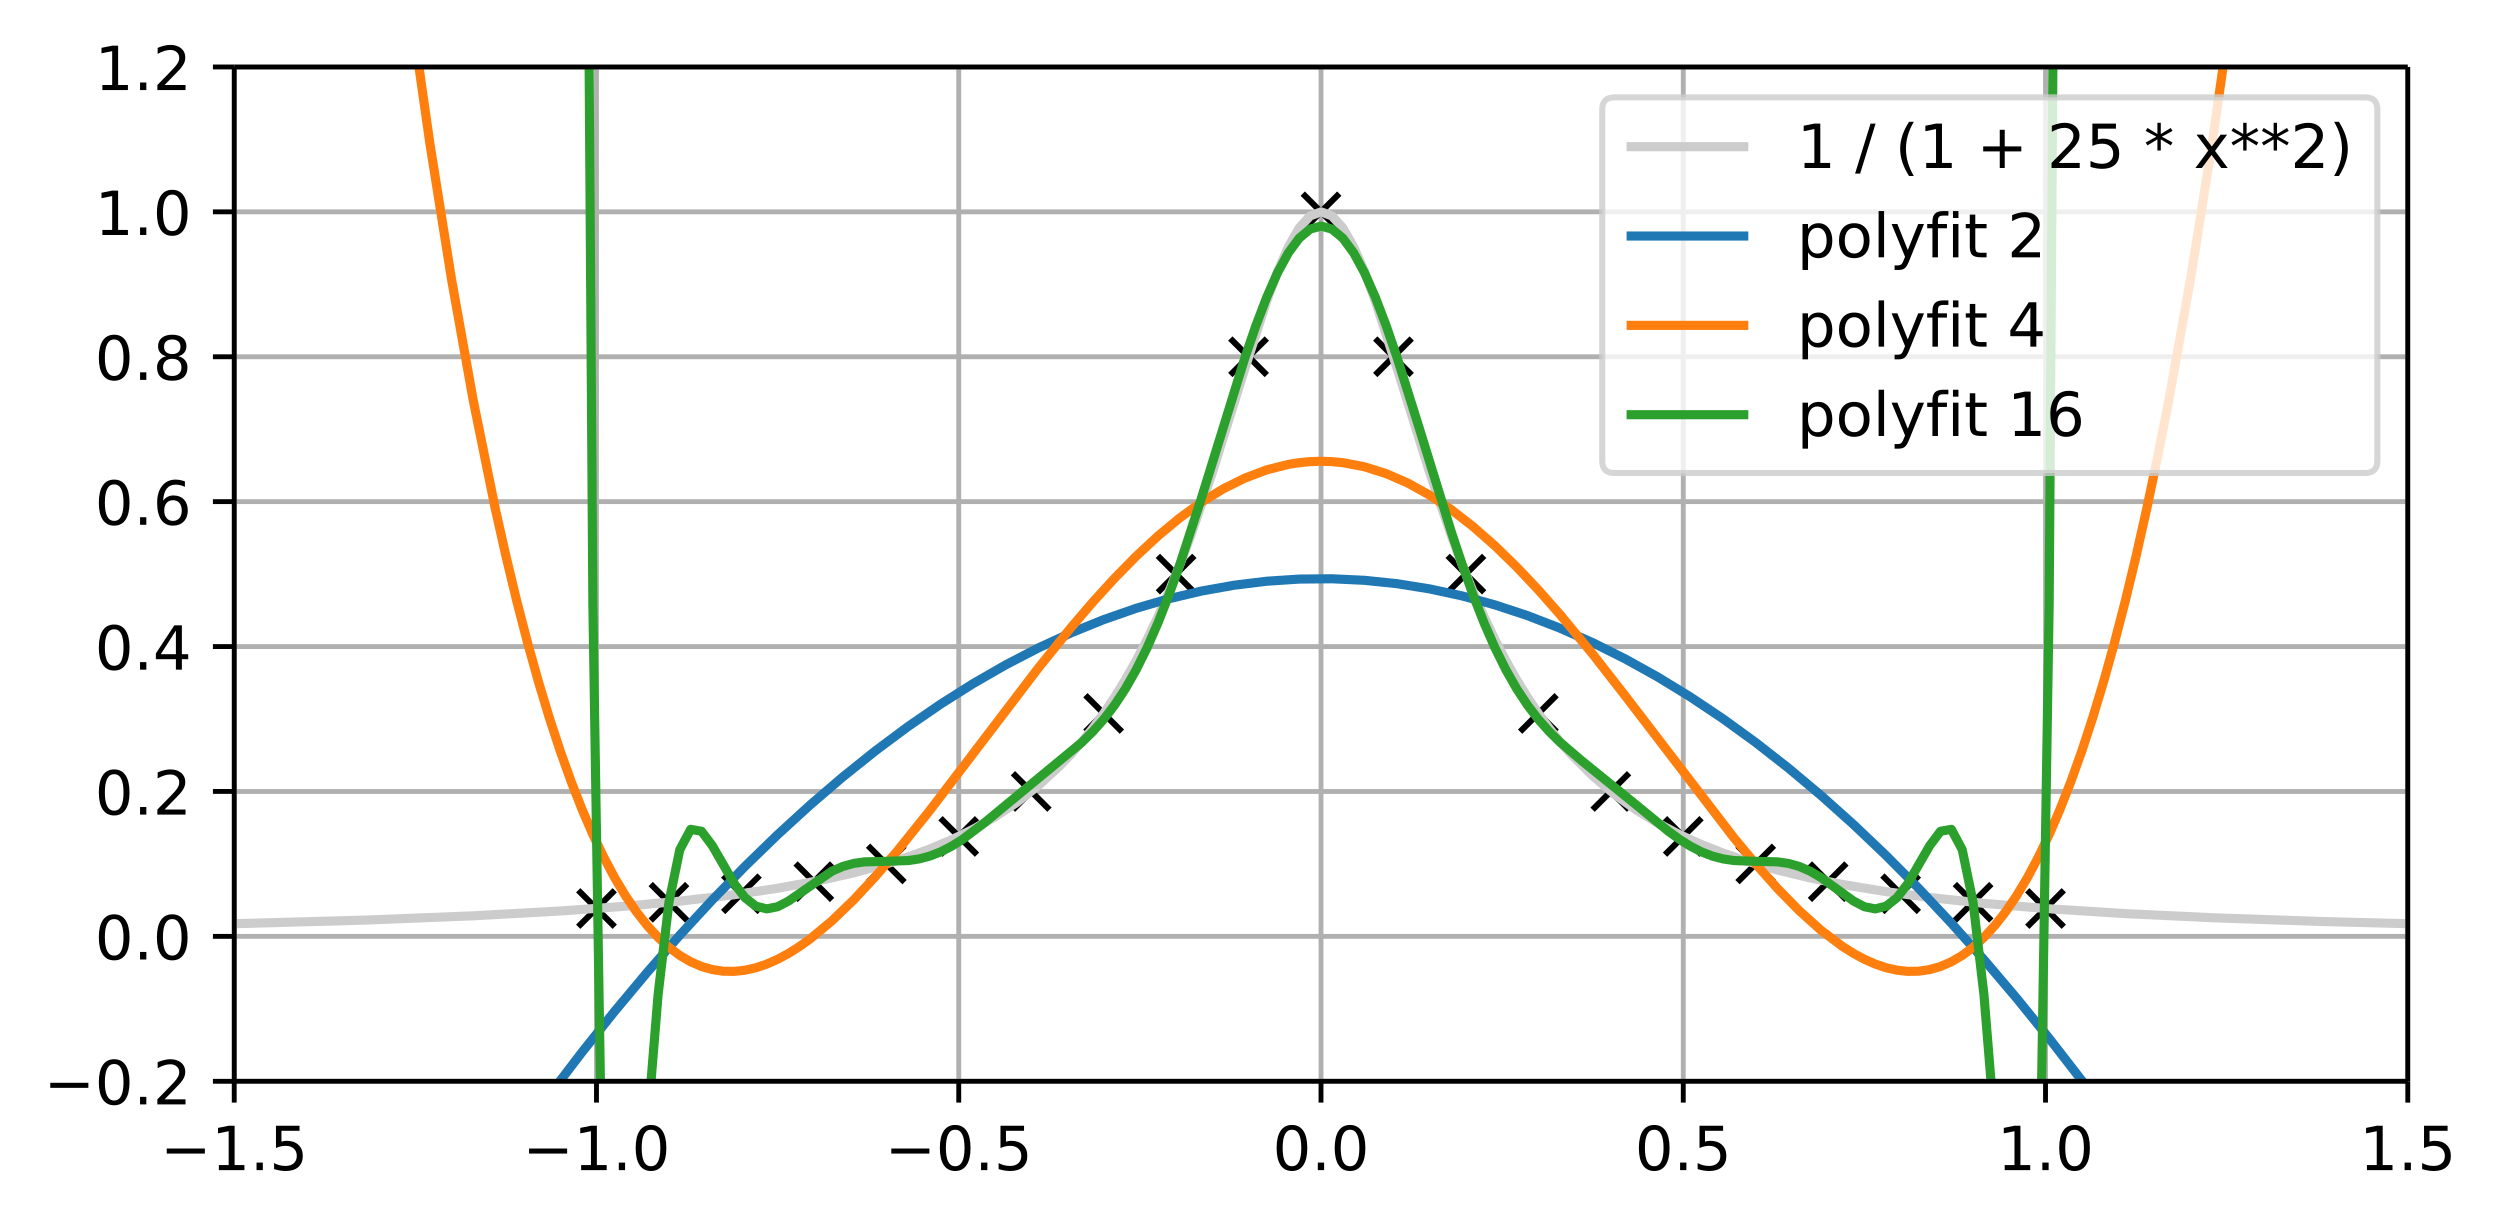<svg height="268.711" viewBox="0 0 410.754 201.533" width="547.672" xmlns="http://www.w3.org/2000/svg" xmlns:xlink="http://www.w3.org/1999/xlink"><defs><style>*{stroke-linecap:butt;stroke-linejoin:round}</style></defs><g id="figure_1"><path d="M0 201.533h410.754V0H0z" fill="none" id="patch_1"/><g id="axes_1"><path d="M38.483 177.655h357.12V11H38.483z" fill="none" id="patch_2"/><g id="matplotlib.axis_1"><g id="xtick_1"><path clip-path="url(#p2f97c14845)" d="M38.483 177.655V11" fill="none" stroke="#b0b0b0" stroke-linecap="square" stroke-width=".8" id="line2d_1"/><g id="line2d_2"><defs><path d="M0 0v3.5" id="m88cfa66fb5" stroke="#000" stroke-width=".8"/></defs><use x="38.483" xlink:href="#m88cfa66fb5" y="177.655" stroke="#000" stroke-width=".8"/></g><g id="text_1"><defs><path d="M10.594 35.5h62.593v-8.297H10.594z" id="DejaVuSans-8722"/><path d="M12.406 8.297h16.11v55.625l-17.532-3.516v8.985l17.438 3.515h9.86V8.296H54.39V0H12.406z" id="DejaVuSans-49"/><path d="M10.688 12.406H21V0H10.687z" id="DejaVuSans-46"/><path d="M10.797 72.906h38.719v-8.312H19.828v-17.86q2.14.735 4.281 1.094 2.157.36 4.313.36 12.203 0 19.328-6.688 7.14-6.688 7.14-18.11 0-11.765-7.328-18.296-7.328-6.516-20.656-6.516-4.593 0-9.36.781-4.75.782-9.827 2.344v9.922q4.39-2.39 9.078-3.563 4.687-1.171 9.906-1.171 8.453 0 13.375 4.437 4.938 4.438 4.938 12.063 0 7.609-4.938 12.047-4.922 4.453-13.375 4.453-3.953 0-7.89-.875-3.922-.875-8.016-2.735z" id="DejaVuSans-53"/></defs><g transform="matrix(.1 0 0 -.1 26.341 192.254)"><use xlink:href="#DejaVuSans-8722"/><use x="83.789" xlink:href="#DejaVuSans-49"/><use x="147.412" xlink:href="#DejaVuSans-46"/><use x="179.199" xlink:href="#DejaVuSans-53"/></g></g></g><g id="xtick_2"><path clip-path="url(#p2f97c14845)" d="M98.003 177.655V11" fill="none" stroke="#b0b0b0" stroke-linecap="square" stroke-width=".8" id="line2d_3"/><use x="98.003" xlink:href="#m88cfa66fb5" y="177.655" stroke="#000" stroke-width=".8" id="line2d_4"/><g id="text_2"><defs><path d="M31.781 66.406q-7.61 0-11.453-7.5Q16.5 51.422 16.5 36.375q0-14.984 3.828-22.484 3.844-7.5 11.453-7.5 7.672 0 11.5 7.5 3.844 7.5 3.844 22.484 0 15.047-3.844 22.531-3.828 7.5-11.5 7.5zm0 7.813q12.266 0 18.735-9.703 6.468-9.688 6.468-28.141 0-18.406-6.468-28.11-6.47-9.687-18.735-9.687-12.25 0-18.718 9.688-6.47 9.703-6.47 28.109 0 18.453 6.47 28.14Q19.53 74.22 31.78 74.22z" id="DejaVuSans-48"/></defs><g transform="matrix(.1 0 0 -.1 85.861 192.254)"><use xlink:href="#DejaVuSans-8722"/><use x="83.789" xlink:href="#DejaVuSans-49"/><use x="147.412" xlink:href="#DejaVuSans-46"/><use x="179.199" xlink:href="#DejaVuSans-48"/></g></g></g><g id="xtick_3"><path clip-path="url(#p2f97c14845)" d="M157.523 177.655V11" fill="none" stroke="#b0b0b0" stroke-linecap="square" stroke-width=".8" id="line2d_5"/><use x="157.523" xlink:href="#m88cfa66fb5" y="177.655" stroke="#000" stroke-width=".8" id="line2d_6"/><g transform="matrix(.1 0 0 -.1 145.381 192.254)" id="text_3"><use xlink:href="#DejaVuSans-8722"/><use x="83.789" xlink:href="#DejaVuSans-48"/><use x="147.412" xlink:href="#DejaVuSans-46"/><use x="179.199" xlink:href="#DejaVuSans-53"/></g></g><g id="xtick_4"><path clip-path="url(#p2f97c14845)" d="M217.043 177.655V11" fill="none" stroke="#b0b0b0" stroke-linecap="square" stroke-width=".8" id="line2d_7"/><use x="217.043" xlink:href="#m88cfa66fb5" y="177.655" stroke="#000" stroke-width=".8" id="line2d_8"/><g transform="matrix(.1 0 0 -.1 209.091 192.254)" id="text_4"><use xlink:href="#DejaVuSans-48"/><use x="63.623" xlink:href="#DejaVuSans-46"/><use x="95.41" xlink:href="#DejaVuSans-48"/></g></g><g id="xtick_5"><path clip-path="url(#p2f97c14845)" d="M276.563 177.655V11" fill="none" stroke="#b0b0b0" stroke-linecap="square" stroke-width=".8" id="line2d_9"/><use x="276.563" xlink:href="#m88cfa66fb5" y="177.655" stroke="#000" stroke-width=".8" id="line2d_10"/><g transform="matrix(.1 0 0 -.1 268.611 192.254)" id="text_5"><use xlink:href="#DejaVuSans-48"/><use x="63.623" xlink:href="#DejaVuSans-46"/><use x="95.41" xlink:href="#DejaVuSans-53"/></g></g><g id="xtick_6"><path clip-path="url(#p2f97c14845)" d="M336.083 177.655V11" fill="none" stroke="#b0b0b0" stroke-linecap="square" stroke-width=".8" id="line2d_11"/><use x="336.083" xlink:href="#m88cfa66fb5" y="177.655" stroke="#000" stroke-width=".8" id="line2d_12"/><g transform="matrix(.1 0 0 -.1 328.131 192.254)" id="text_6"><use xlink:href="#DejaVuSans-49"/><use x="63.623" xlink:href="#DejaVuSans-46"/><use x="95.41" xlink:href="#DejaVuSans-48"/></g></g><g id="xtick_7"><path clip-path="url(#p2f97c14845)" d="M395.603 177.655V11" fill="none" stroke="#b0b0b0" stroke-linecap="square" stroke-width=".8" id="line2d_13"/><use x="395.603" xlink:href="#m88cfa66fb5" y="177.655" stroke="#000" stroke-width=".8" id="line2d_14"/><g transform="matrix(.1 0 0 -.1 387.651 192.254)" id="text_7"><use xlink:href="#DejaVuSans-49"/><use x="63.623" xlink:href="#DejaVuSans-46"/><use x="95.41" xlink:href="#DejaVuSans-53"/></g></g></g><g id="matplotlib.axis_2"><g id="ytick_1"><path clip-path="url(#p2f97c14845)" d="M38.483 177.655h357.12" fill="none" stroke="#b0b0b0" stroke-linecap="square" stroke-width=".8" id="line2d_15"/><g id="line2d_16"><defs><path d="M0 0h-3.5" id="mf40fc03fe9" stroke="#000" stroke-width=".8"/></defs><use x="38.483" xlink:href="#mf40fc03fe9" y="177.655" stroke="#000" stroke-width=".8"/></g><g id="text_8"><defs><path d="M19.188 8.297h34.421V0H7.33v8.297q5.609 5.812 15.296 15.594 9.703 9.797 12.188 12.64 4.734 5.313 6.609 9 1.89 3.688 1.89 7.25 0 5.813-4.078 9.469-4.078 3.672-10.625 3.672-4.64 0-9.797-1.61-5.14-1.609-11-4.89v9.969Q13.767 71.78 18.938 73q5.188 1.219 9.485 1.219 11.328 0 18.062-5.672 6.735-5.656 6.735-15.125 0-4.5-1.688-8.531-1.672-4.016-6.125-9.485-1.218-1.422-7.765-8.187-6.532-6.766-18.453-18.922z" id="DejaVuSans-50"/></defs><g transform="matrix(.1 0 0 -.1 7.2 181.454)"><use xlink:href="#DejaVuSans-8722"/><use x="83.789" xlink:href="#DejaVuSans-48"/><use x="147.412" xlink:href="#DejaVuSans-46"/><use x="179.199" xlink:href="#DejaVuSans-50"/></g></g></g><g id="ytick_2"><path clip-path="url(#p2f97c14845)" d="M38.483 153.847h357.12" fill="none" stroke="#b0b0b0" stroke-linecap="square" stroke-width=".8" id="line2d_17"/><use x="38.483" xlink:href="#mf40fc03fe9" y="153.847" stroke="#000" stroke-width=".8" id="line2d_18"/><g transform="matrix(.1 0 0 -.1 15.58 157.646)" id="text_9"><use xlink:href="#DejaVuSans-48"/><use x="63.623" xlink:href="#DejaVuSans-46"/><use x="95.41" xlink:href="#DejaVuSans-48"/></g></g><g id="ytick_3"><path clip-path="url(#p2f97c14845)" d="M38.483 130.04h357.12" fill="none" stroke="#b0b0b0" stroke-linecap="square" stroke-width=".8" id="line2d_19"/><use x="38.483" xlink:href="#mf40fc03fe9" y="130.039" stroke="#000" stroke-width=".8" id="line2d_20"/><g transform="matrix(.1 0 0 -.1 15.58 133.838)" id="text_10"><use xlink:href="#DejaVuSans-48"/><use x="63.623" xlink:href="#DejaVuSans-46"/><use x="95.41" xlink:href="#DejaVuSans-50"/></g></g><g id="ytick_4"><path clip-path="url(#p2f97c14845)" d="M38.483 106.231h357.12" fill="none" stroke="#b0b0b0" stroke-linecap="square" stroke-width=".8" id="line2d_21"/><use x="38.483" xlink:href="#mf40fc03fe9" y="106.231" stroke="#000" stroke-width=".8" id="line2d_22"/><g id="text_11"><defs><path d="M37.797 64.313L12.89 25.39h24.906zm-2.594 8.593H47.61V25.391h10.407v-8.203H47.609V0h-9.812v17.188H4.89v9.515z" id="DejaVuSans-52"/></defs><g transform="matrix(.1 0 0 -.1 15.58 110.03)"><use xlink:href="#DejaVuSans-48"/><use x="63.623" xlink:href="#DejaVuSans-46"/><use x="95.41" xlink:href="#DejaVuSans-52"/></g></g></g><g id="ytick_5"><path clip-path="url(#p2f97c14845)" d="M38.483 82.423h357.12" fill="none" stroke="#b0b0b0" stroke-linecap="square" stroke-width=".8" id="line2d_23"/><use x="38.483" xlink:href="#mf40fc03fe9" y="82.423" stroke="#000" stroke-width=".8" id="line2d_24"/><g id="text_12"><defs><path d="M33.016 40.375q-6.641 0-10.532-4.547-3.875-4.531-3.875-12.437 0-7.86 3.875-12.438 3.891-4.562 10.532-4.562 6.64 0 10.515 4.562 3.875 4.578 3.875 12.438 0 7.906-3.875 12.437-3.875 4.547-10.515 4.547zm19.578 30.922v-8.984q-3.719 1.75-7.5 2.671-3.782.938-7.5.938-9.766 0-14.922-6.594-5.14-6.594-5.875-19.922 2.875 4.25 7.219 6.516 4.359 2.266 9.578 2.266 10.984 0 17.36-6.672 6.374-6.657 6.374-18.125 0-11.235-6.64-18.032-6.641-6.78-17.672-6.78-12.657 0-19.344 9.687-6.688 9.703-6.688 28.109 0 17.281 8.204 27.563 8.203 10.28 22.015 10.28 3.719 0 7.5-.734t7.89-2.187z" id="DejaVuSans-54"/></defs><g transform="matrix(.1 0 0 -.1 15.58 86.222)"><use xlink:href="#DejaVuSans-48"/><use x="63.623" xlink:href="#DejaVuSans-46"/><use x="95.41" xlink:href="#DejaVuSans-54"/></g></g></g><g id="ytick_6"><path clip-path="url(#p2f97c14845)" d="M38.483 58.615h357.12" fill="none" stroke="#b0b0b0" stroke-linecap="square" stroke-width=".8" id="line2d_25"/><use x="38.483" xlink:href="#mf40fc03fe9" y="58.615" stroke="#000" stroke-width=".8" id="line2d_26"/><g id="text_13"><defs><path d="M31.781 34.625q-7.031 0-11.062-3.766-4.016-3.765-4.016-10.343 0-6.594 4.016-10.36Q24.75 6.391 31.78 6.391q7.032 0 11.078 3.78 4.063 3.798 4.063 10.345 0 6.578-4.031 10.343-4.016 3.766-11.11 3.766zm-9.86 4.188q-6.343 1.562-9.89 5.906Q8.5 49.079 8.5 55.329q0 8.733 6.219 13.812 6.234 5.078 17.062 5.078 10.89 0 17.094-5.078 6.203-5.079 6.203-13.813 0-6.25-3.547-10.61-3.531-4.343-9.828-5.906 7.125-1.656 11.094-6.5 3.984-4.828 3.984-11.796 0-10.61-6.468-16.282-6.47-5.656-18.532-5.656-12.047 0-18.531 5.656-6.469 5.672-6.469 16.282 0 6.968 4 11.797 4.016 4.843 11.14 6.5zM18.314 54.39q0-5.657 3.53-8.828 3.548-3.172 9.938-3.172 6.36 0 9.938 3.172 3.593 3.171 3.593 8.828 0 5.672-3.593 8.843-3.578 3.172-9.938 3.172-6.39 0-9.937-3.172-3.532-3.172-3.532-8.843z" id="DejaVuSans-56"/></defs><g transform="matrix(.1 0 0 -.1 15.58 62.414)"><use xlink:href="#DejaVuSans-48"/><use x="63.623" xlink:href="#DejaVuSans-46"/><use x="95.41" xlink:href="#DejaVuSans-56"/></g></g></g><g id="ytick_7"><path clip-path="url(#p2f97c14845)" d="M38.483 34.807h357.12" fill="none" stroke="#b0b0b0" stroke-linecap="square" stroke-width=".8" id="line2d_27"/><use x="38.483" xlink:href="#mf40fc03fe9" y="34.807" stroke="#000" stroke-width=".8" id="line2d_28"/><g transform="matrix(.1 0 0 -.1 15.58 38.606)" id="text_14"><use xlink:href="#DejaVuSans-49"/><use x="63.623" xlink:href="#DejaVuSans-46"/><use x="95.41" xlink:href="#DejaVuSans-48"/></g></g><g id="ytick_8"><path clip-path="url(#p2f97c14845)" d="M38.483 11h357.12" fill="none" stroke="#b0b0b0" stroke-linecap="square" stroke-width=".8" id="line2d_29"/><use x="38.483" xlink:href="#mf40fc03fe9" y="10.999" stroke="#000" stroke-width=".8" id="line2d_30"/><g transform="matrix(.1 0 0 -.1 15.58 14.798)" id="text_15"><use xlink:href="#DejaVuSans-49"/><use x="63.623" xlink:href="#DejaVuSans-46"/><use x="95.41" xlink:href="#DejaVuSans-50"/></g></g></g><g id="line2d_31"><defs><path d="M-3 3l6-6m-6 0l6 6" id="m0c14b95875" stroke="#000"/></defs><g clip-path="url(#p2f97c14845)" stroke="#000"><use x="98.003" xlink:href="#m0c14b95875" y="149.269"/><use x="109.907" xlink:href="#m0c14b95875" y="148.245"/><use x="121.811" xlink:href="#m0c14b95875" y="146.845"/><use x="133.715" xlink:href="#m0c14b95875" y="144.863"/><use x="145.619" xlink:href="#m0c14b95875" y="141.943"/><use x="157.523" xlink:href="#m0c14b95875" y="137.428"/><use x="169.427" xlink:href="#m0c14b95875" y="130.039"/><use x="181.331" xlink:href="#m0c14b95875" y="117.22"/><use x="193.235" xlink:href="#m0c14b95875" y="94.327"/><use x="205.139" xlink:href="#m0c14b95875" y="58.615"/><use x="217.043" xlink:href="#m0c14b95875" y="34.807"/><use x="228.947" xlink:href="#m0c14b95875" y="58.615"/><use x="240.851" xlink:href="#m0c14b95875" y="94.327"/><use x="252.755" xlink:href="#m0c14b95875" y="117.22"/><use x="264.659" xlink:href="#m0c14b95875" y="130.039"/><use x="276.563" xlink:href="#m0c14b95875" y="137.428"/><use x="288.467" xlink:href="#m0c14b95875" y="141.943"/><use x="300.371" xlink:href="#m0c14b95875" y="144.863"/><use x="312.275" xlink:href="#m0c14b95875" y="146.845"/><use x="324.179" xlink:href="#m0c14b95875" y="148.245"/><use x="336.083" xlink:href="#m0c14b95875" y="149.269"/></g></g><path clip-path="url(#p2f97c14845)" d="M38.483 151.768l21.427-.592 17.856-.708 14.285-.788 10.713-.785 8.928-.832 8.928-1.056 7.143-1.063 7.142-1.323 5.357-1.215 5.357-1.463 3.571-1.145 3.571-1.31 3.571-1.507 3.572-1.743 3.57-2.026 3.572-2.368 3.571-2.784 3.571-3.288 1.786-1.867 1.786-2.036 1.785-2.223 1.786-2.426 1.785-2.652 1.786-2.896 1.786-3.163 1.785-3.449 1.786-3.755 1.785-4.076 1.786-4.408 1.786-4.742 3.57-10.417 5.358-17.134 3.57-11.045 1.786-4.847 1.786-4.093 1.786-3.116 1.785-1.954 1.786-.666 1.785.666 1.786 1.954 1.786 3.116 1.785 4.093 1.786 4.847 3.571 11.045 5.357 17.134 3.571 10.417 1.786 4.742 1.785 4.408 1.786 4.076 1.785 3.755 1.786 3.45 1.786 3.162 1.785 2.896 1.786 2.652 1.785 2.426 1.786 2.223 1.786 2.036 3.57 3.58 3.572 3.024 3.571 2.566 3.571 2.189 3.572 1.877 3.57 1.62 3.572 1.404 3.571 1.225 5.357 1.559 5.357 1.291 5.357 1.08 7.142 1.184 7.142.957 8.928.958 10.714.893 12.5.792 14.284.677 17.856.617 14.285.37" fill="none" stroke="#ccc" stroke-linecap="square" stroke-width="1.5" id="line2d_32"/><path clip-path="url(#p2f97c14845)" d="M74.346 202.533l5.206-7.698 5.356-7.622 5.357-7.32 5.357-7.015 5.357-6.714 5.357-6.41 5.356-6.108 5.357-5.805 5.357-5.502 5.357-5.2 5.357-4.896 5.356-4.593 5.357-4.29 5.357-3.988 5.357-3.685 5.357-3.382 5.356-3.08 5.357-2.775 5.357-2.474 5.357-2.17 5.357-1.868 5.356-1.565 5.357-1.262 5.357-.959 5.357-.656 5.357-.353 5.356-.05 5.357.252 5.357.555 5.357.858 5.357 1.16 5.356 1.465 5.357 1.766 5.357 2.07 5.357 2.372 5.357 2.676 5.356 2.978 5.357 3.28 5.357 3.585 5.357 3.887 5.357 4.19 5.356 4.492 5.357 4.795 5.357 5.098 5.357 5.401 5.357 5.704 5.356 6.007 5.357 6.31 5.357 6.612 5.357 6.915 5.357 7.219 5.356 7.52 6.991 10.273" fill="none" stroke="#1f77b4" stroke-linecap="square" stroke-width="1.5" id="line2d_33"/><path clip-path="url(#p2f97c14845)" d="M67.122-1l3.502 24.54 3.57 22.4 3.572 19.908 3.571 17.56 1.786 7.945 1.785 7.411 1.786 6.895 1.786 6.394 1.785 5.911 1.786 5.445 1.785 4.995 1.786 4.56 1.786 4.141 1.785 3.738 1.786 3.35 1.785 2.978 1.786 2.62 1.786 2.277 1.785 1.947 1.786 1.633 1.785 1.332 1.786 1.045 1.786.771 1.785.51 1.786.264 1.785.029 1.786-.194 1.786-.403 1.785-.6 1.786-.788 1.785-.961 1.786-1.124 1.786-1.276 3.57-2.963 3.572-3.442 3.571-3.84 3.571-4.16 5.357-6.68 7.143-9.371 10.713-14.06 5.357-6.636 3.571-4.171 3.571-3.921 3.572-3.634 3.57-3.313 3.572-2.964 3.571-2.588 3.571-2.19 3.572-1.775 3.57-1.344 3.572-.902 1.786-.283 1.785-.17 1.786-.057 1.785.057 1.786.17 3.571.678 3.571 1.124 3.572 1.561 3.57 1.985 3.572 2.391 3.571 2.78 3.571 3.141 3.572 3.478 3.57 3.781 3.572 4.051 5.357 6.496 5.357 6.867 17.856 23.323 3.57 4.292 3.572 4.01 3.571 3.65 3.571 3.213 3.572 2.692 1.785 1.124 1.786.961 1.785.787 1.786.601 1.786.403 1.785.194 1.786-.029 1.785-.263 1.786-.51 1.786-.772 1.785-1.045 1.786-1.332 1.785-1.633 1.786-1.947 1.786-2.277 1.785-2.62 1.786-2.977 1.785-3.35 1.786-3.739 1.786-4.141 1.785-4.56 1.786-4.995 1.785-5.445 1.786-5.911 1.786-6.394 1.785-6.895 1.786-7.41 1.785-7.945 1.786-8.496 1.786-9.065 3.57-19.908 3.572-22.4L366.964-1" fill="none" stroke="#ff7f0e" stroke-linecap="square" stroke-width="1.5" id="line2d_34"/><path clip-path="url(#p2f97c14845)" d="M96.713-1l.695 100.285 1.634 103.248m6.127 0l1.167-17.17 1.785-21.893 1.786-15.22 1.785-8.649 1.786-3.34 1.786.318 1.785 2.39 3.571 6.193 1.786 2.33 1.786 1.393 1.785.447 1.786-.355 1.785-.93 7.143-4.915 1.785-.774 1.786-.495 1.786-.255 3.57-.091 3.572-.123 1.786-.266 1.785-.47 1.786-.696 1.785-.92 1.786-1.12 3.571-2.692 16.07-13.27 1.786-1.76 1.786-2.009 1.785-2.327 1.786-2.708 1.786-3.139 1.785-3.603 1.786-4.081 1.785-4.548 1.786-4.98 3.571-10.989 7.143-23.07 1.785-5.205 1.786-4.69 1.785-4.042 1.786-3.277 1.786-2.414 1.785-1.478 1.786-.498 1.785.498 1.786 1.478 1.786 2.414 1.785 3.277 1.786 4.043 1.785 4.69 1.786 5.203 3.571 11.374 5.357 17.335 1.786 5.351 1.785 4.98 1.786 4.548 1.785 4.08 1.786 3.604 1.786 3.14 1.785 2.707 1.786 2.327 1.785 2.009 1.786 1.76 3.571 3.052 8.928 7.233 5.357 4.39 1.786 1.287 1.785 1.12 1.786.92 1.785.695 1.786.47 1.786.267 3.57.123 3.572.09 1.786.256 1.785.495 1.786.774 1.785 1.05 5.357 3.866 1.786.93 1.785.354 1.786-.447 1.786-1.393 1.785-2.33 3.571-6.194 1.786-2.39 1.786-.317 1.785 3.34 1.786 8.649 1.785 15.22 1.786 21.894 1.167 17.17m6.127 0l1.634-103.249L337.372-1" fill="none" stroke="#2ca02c" stroke-linecap="square" stroke-width="1.5" id="line2d_35"/><path d="M38.483 177.655V11" fill="none" stroke="#000" stroke-linecap="square" stroke-width=".8" id="patch_3"/><path d="M395.603 177.655V11" fill="none" stroke="#000" stroke-linecap="square" stroke-width=".8" id="patch_4"/><path d="M38.483 177.655h357.12" fill="none" stroke="#000" stroke-linecap="square" stroke-width=".8" id="patch_5"/><path d="M38.483 11h357.12" fill="none" stroke="#000" stroke-linecap="square" stroke-width=".8" id="patch_6"/><g id="legend_1"><path d="M265.251 77.712h123.352q2 0 2-2V17.999q0-2-2-2H265.25q-2 0-2 2v57.713q0 2 2 2z" fill="#fff" opacity=".8" stroke="#ccc" id="patch_7"/><path d="M267.251 24.098h20" fill="none" stroke="#ccc" stroke-linecap="square" stroke-width="1.5" id="line2d_36"/><g id="text_16"><defs><path d="M25.39 72.906h8.297L8.297-9.28H0z" id="DejaVuSans-47"/><path d="M31 75.875q-6.531-11.219-9.719-22.219-3.172-10.984-3.172-22.265 0-11.266 3.203-22.328Q24.517-2 31-13.188h-7.813Q15.875-1.704 12.235 9.375q-3.64 11.078-3.64 22.016 0 10.89 3.61 21.922 3.624 11.046 10.983 22.562z" id="DejaVuSans-40"/><path d="M46 62.703V35.5h27.188v-8.297H46V0h-8.203v27.203H10.594V35.5h27.203v27.203z" id="DejaVuSans-43"/><path d="M47.016 60.89L29.5 51.423l17.516-9.531-2.828-4.782-16.407 9.907V28.609H22.22v18.407L5.812 37.109l-2.828 4.782 17.532 9.53-17.532 9.47 2.829 4.828 16.406-9.906v18.406h5.562V55.813l16.407 9.906z" id="DejaVuSans-42"/><path d="M54.89 54.688l-19.78-26.61L55.905 0H45.313L29.39 21.484 13.484 0H2.875l21.25 28.61L4.687 54.687h10.594l14.5-19.485 14.5 19.484z" id="DejaVuSans-120"/><path d="M8.016 75.875h7.812q7.313-11.516 10.953-22.563 3.64-11.03 3.64-21.921 0-10.938-3.64-22.016-3.64-11.078-10.953-22.563H8.016Q14.5-2 17.703 9.063q3.203 11.063 3.203 22.329 0 11.28-3.203 22.265-3.203 11-9.687 22.219z" id="DejaVuSans-41"/></defs><g transform="matrix(.1 0 0 -.1 295.251 27.598)"><use xlink:href="#DejaVuSans-49"/><use x="63.623" xlink:href="#DejaVuSans-32"/><use x="95.41" xlink:href="#DejaVuSans-47"/><use x="129.102" xlink:href="#DejaVuSans-32"/><use x="160.889" xlink:href="#DejaVuSans-40"/><use x="199.902" xlink:href="#DejaVuSans-49"/><use x="263.525" xlink:href="#DejaVuSans-32"/><use x="295.313" xlink:href="#DejaVuSans-43"/><use x="379.102" xlink:href="#DejaVuSans-32"/><use x="410.889" xlink:href="#DejaVuSans-50"/><use x="474.512" xlink:href="#DejaVuSans-53"/><use x="538.135" xlink:href="#DejaVuSans-32"/><use x="569.922" xlink:href="#DejaVuSans-42"/><use x="619.922" xlink:href="#DejaVuSans-32"/><use x="651.709" xlink:href="#DejaVuSans-120"/><use x="710.889" xlink:href="#DejaVuSans-42"/><use x="760.889" xlink:href="#DejaVuSans-42"/><use x="810.889" xlink:href="#DejaVuSans-50"/><use x="874.512" xlink:href="#DejaVuSans-41"/></g></g><path d="M267.251 38.776h20" fill="none" stroke="#1f77b4" stroke-linecap="square" stroke-width="1.5" id="line2d_38"/><g id="text_17"><defs><path d="M18.11 8.203v-29H9.077v75.484h9.031v-8.296q2.844 4.875 7.157 7.234Q29.594 56 35.594 56q9.968 0 16.187-7.906 6.235-7.907 6.235-20.797T51.78 6.484q-6.218-7.906-16.187-7.906-6 0-10.328 2.375-4.313 2.375-7.157 7.25zm30.578 19.094q0 9.906-4.079 15.547-4.078 5.64-11.203 5.64-7.14 0-11.218-5.64-4.079-5.64-4.079-15.547 0-9.906 4.078-15.547 4.079-5.64 11.22-5.64 7.124 0 11.202 5.64t4.078 15.547z" id="DejaVuSans-112"/><path d="M30.61 48.39q-7.22 0-11.422-5.64-4.204-5.64-4.204-15.453 0-9.813 4.172-15.453 4.188-5.64 11.453-5.64 7.188 0 11.375 5.655 4.203 5.672 4.203 15.438 0 9.719-4.203 15.406-4.187 5.688-11.375 5.688zm0 7.61q11.718 0 18.406-7.625 6.703-7.61 6.703-21.078 0-13.422-6.703-21.078-6.688-7.64-18.407-7.64-11.765 0-18.437 7.64-6.656 7.656-6.656 21.078 0 13.469 6.656 21.078Q18.844 56 30.609 56z" id="DejaVuSans-111"/><path d="M9.422 75.984h8.984V0H9.422z" id="DejaVuSans-108"/><path d="M32.172-5.078q-3.797-9.766-7.422-12.735-3.61-2.984-9.656-2.984H7.906v7.516h5.282q3.703 0 5.75 1.765Q21-9.766 23.483-3.219l1.61 4.094-22.11 53.813H12.5l17.094-42.766 17.093 42.766h9.516z" id="DejaVuSans-121"/><path d="M37.11 75.984V68.5h-8.594q-4.828 0-6.72-1.953-1.874-1.953-1.874-7.031v-4.828h14.797v-6.985H19.922V0H10.89v47.703H2.297v6.984h8.594V58.5q0 9.125 4.25 13.297 4.25 4.187 13.468 4.187z" id="DejaVuSans-102"/><path d="M9.422 54.688h8.984V0H9.422zm0 21.296h8.984v-11.39H9.422z" id="DejaVuSans-105"/><path d="M18.313 70.219V54.688h18.5v-6.985h-18.5V18.016q0-6.688 1.828-8.594 1.828-1.906 7.453-1.906h9.218V0h-9.218q-10.407 0-14.36 3.875-3.953 3.89-3.953 14.14v29.688H2.687v6.984h6.594V70.22z" id="DejaVuSans-116"/></defs><g transform="matrix(.1 0 0 -.1 295.251 42.276)"><use xlink:href="#DejaVuSans-112"/><use x="63.477" xlink:href="#DejaVuSans-111"/><use x="124.658" xlink:href="#DejaVuSans-108"/><use x="152.441" xlink:href="#DejaVuSans-121"/><use x="211.621" xlink:href="#DejaVuSans-102"/><use x="246.826" xlink:href="#DejaVuSans-105"/><use x="274.609" xlink:href="#DejaVuSans-116"/><use x="313.818" xlink:href="#DejaVuSans-32"/><use x="345.605" xlink:href="#DejaVuSans-50"/></g></g><path d="M267.251 53.454h20" fill="none" stroke="#ff7f0e" stroke-linecap="square" stroke-width="1.5" id="line2d_40"/><g transform="matrix(.1 0 0 -.1 295.251 56.954)" id="text_18"><use xlink:href="#DejaVuSans-112"/><use x="63.477" xlink:href="#DejaVuSans-111"/><use x="124.658" xlink:href="#DejaVuSans-108"/><use x="152.441" xlink:href="#DejaVuSans-121"/><use x="211.621" xlink:href="#DejaVuSans-102"/><use x="246.826" xlink:href="#DejaVuSans-105"/><use x="274.609" xlink:href="#DejaVuSans-116"/><use x="313.818" xlink:href="#DejaVuSans-32"/><use x="345.605" xlink:href="#DejaVuSans-52"/></g><path d="M267.251 68.132h20" fill="none" stroke="#2ca02c" stroke-linecap="square" stroke-width="1.5" id="line2d_42"/><g transform="matrix(.1 0 0 -.1 295.251 71.632)" id="text_19"><use xlink:href="#DejaVuSans-112"/><use x="63.477" xlink:href="#DejaVuSans-111"/><use x="124.658" xlink:href="#DejaVuSans-108"/><use x="152.441" xlink:href="#DejaVuSans-121"/><use x="211.621" xlink:href="#DejaVuSans-102"/><use x="246.826" xlink:href="#DejaVuSans-105"/><use x="274.609" xlink:href="#DejaVuSans-116"/><use x="313.818" xlink:href="#DejaVuSans-32"/><use x="345.605" xlink:href="#DejaVuSans-49"/><use x="409.229" xlink:href="#DejaVuSans-54"/></g></g></g></g><defs><clipPath id="p2f97c14845"><path d="M38.483 10.999h357.12v166.656H38.483z"/></clipPath></defs></svg>